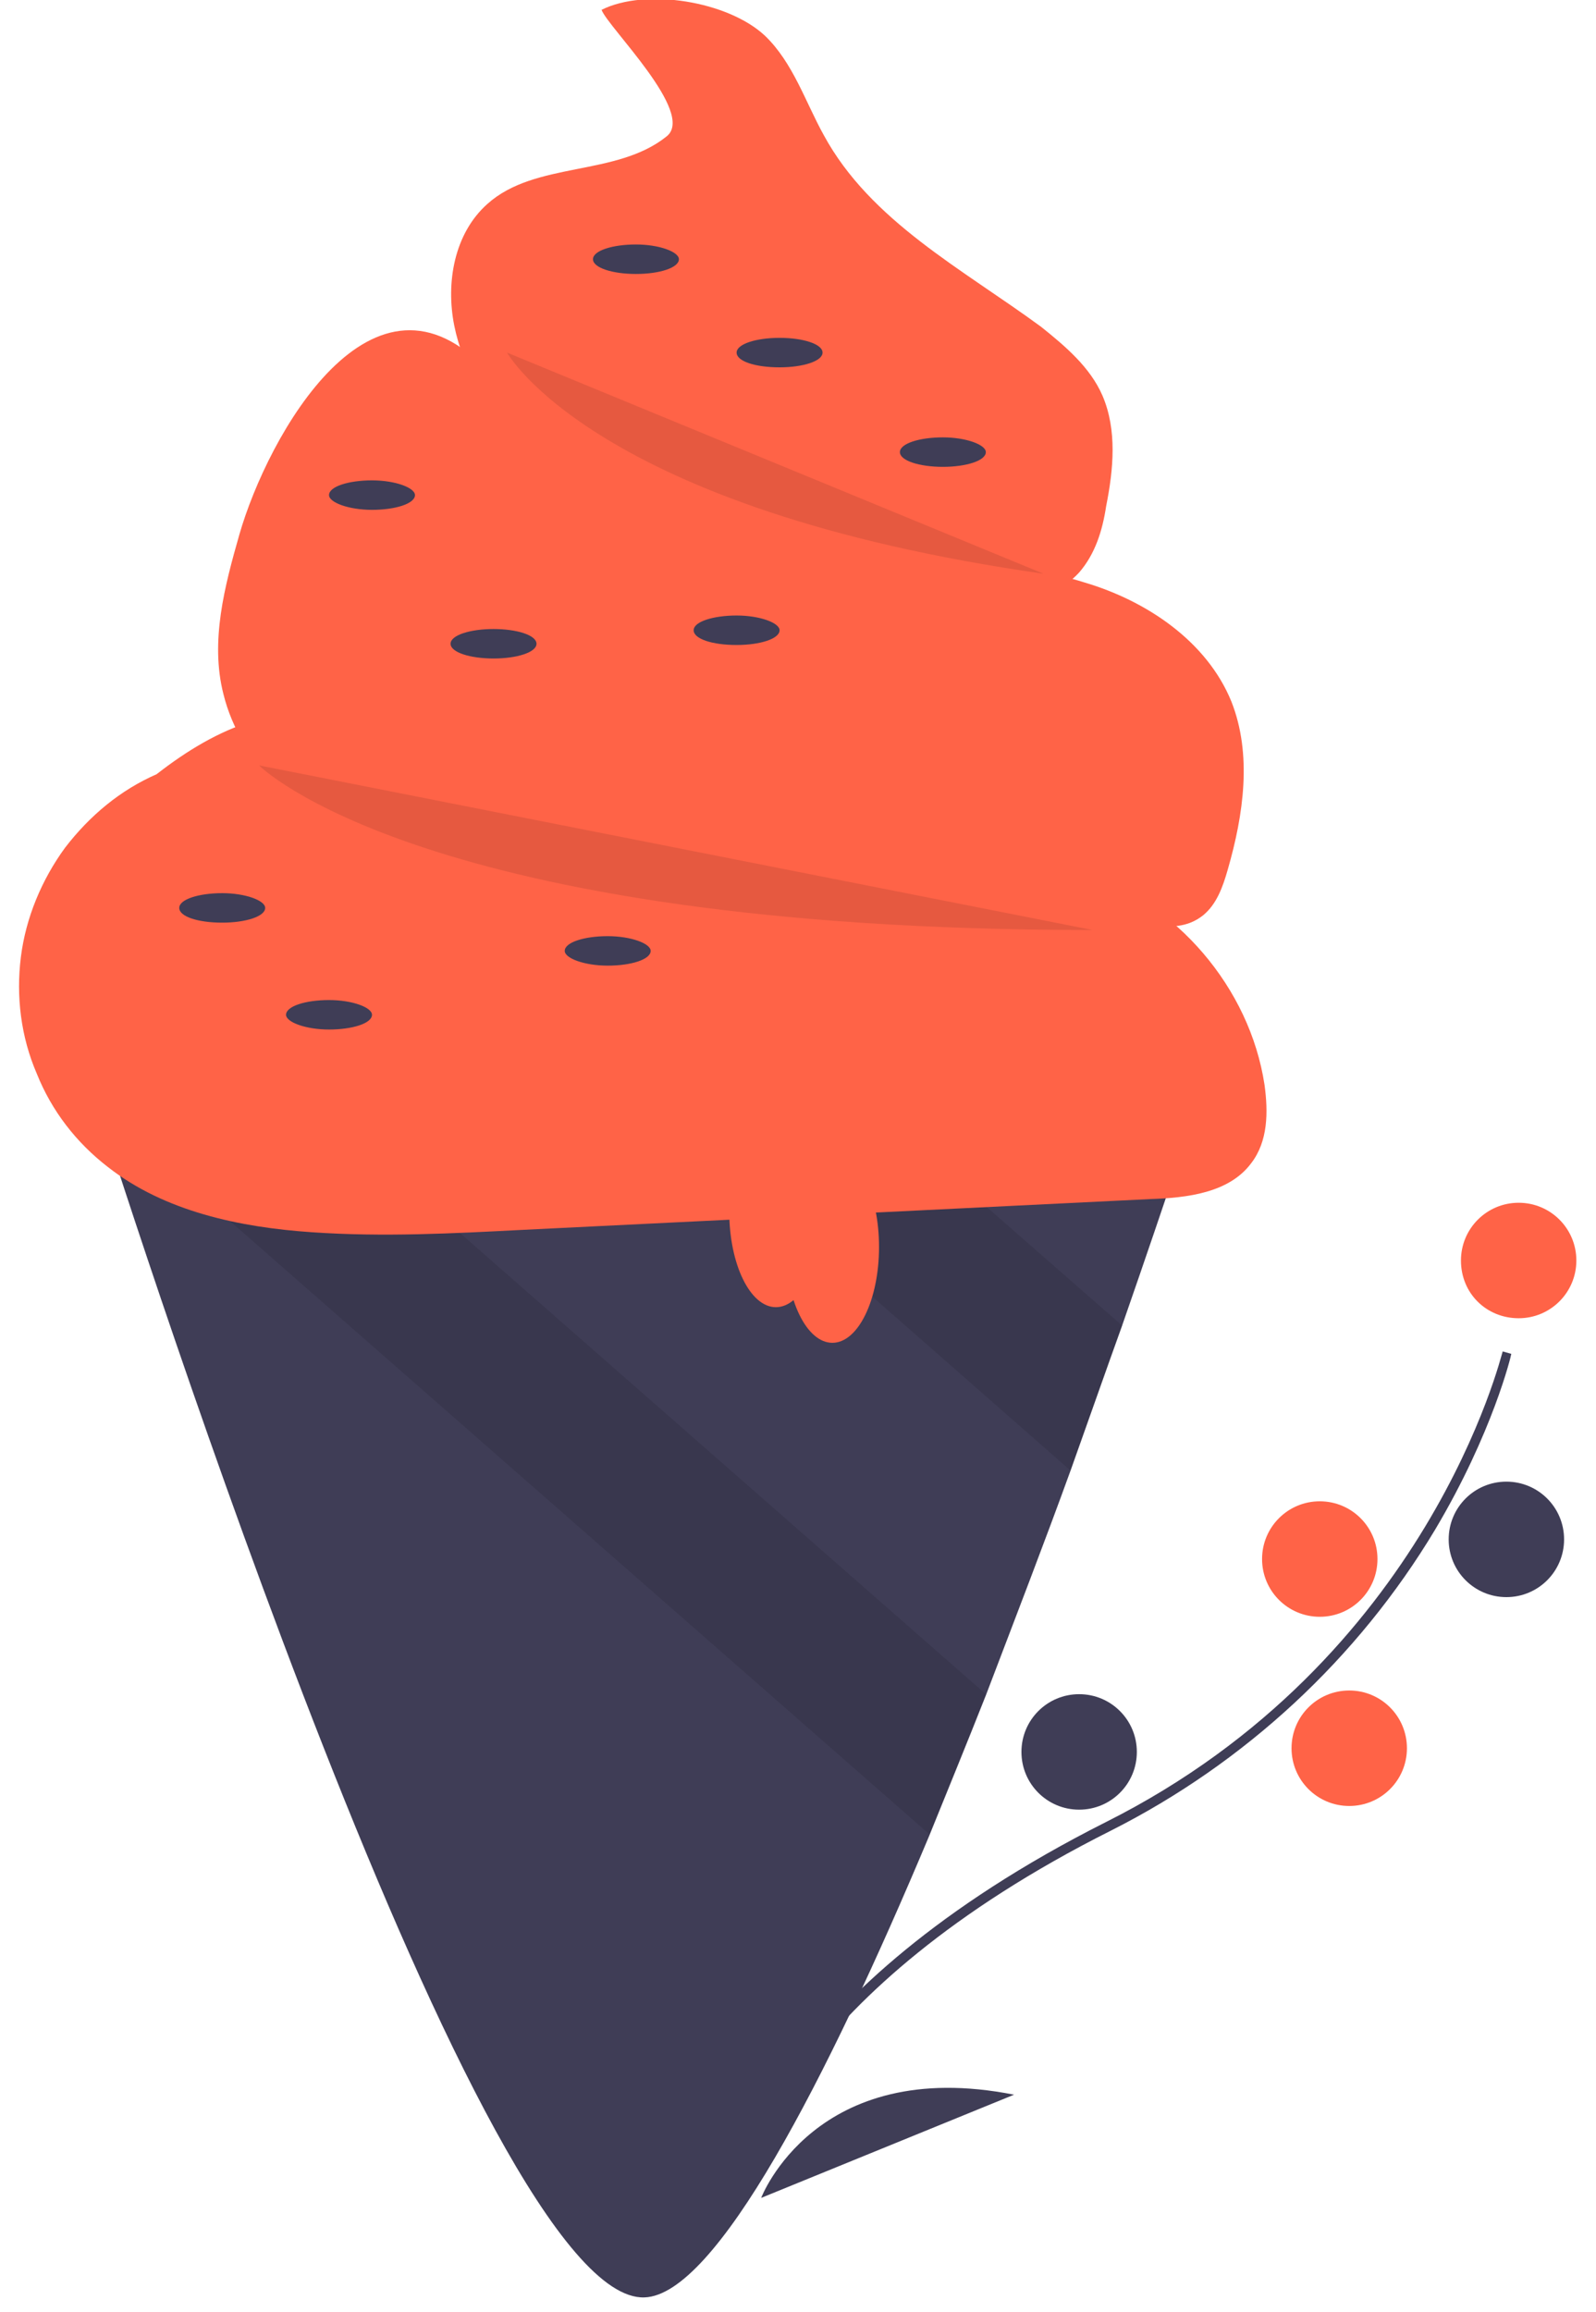 <?xml version="1.0" encoding="utf-8"?>
<!-- Generator: Adobe Illustrator 23.0.5, SVG Export Plug-In . SVG Version: 6.00 Build 0)  -->
<svg version="1.1" id="Capa_1" xmlns="http://www.w3.org/2000/svg" xmlns:xlink="http://www.w3.org/1999/xlink" x="0px" y="0px"
	 viewBox="0 0 130 188.2" style="enable-background:new 0 0 130 188.2;" xml:space="preserve">
<style type="text/css">
	.st0{clip-path:url(#SVGID_2_);}
	.st1{fill:#3F3D56;}
	.st2{opacity:0.1;enable-background:new    ;}
	.st3{fill:#FF6347;}
</style>
<g>
	<defs>
		<rect id="SVGID_1_" x="-158.9" width="331" height="318"/>
	</defs>
	<clipPath id="SVGID_2_">
		<use xlink:href="#SVGID_1_"  style="overflow:visible;"/>
	</clipPath>
	<g class="st0">
		<path class="st1" d="M97.8,89c0,0-2.5,7.7-6.4,18.9c-1.3,3.6-2.7,7.6-4.2,11.8c-2.1,5.8-4.5,12-6.9,18.3
			c-1.5,3.8-3.1,7.7-4.6,11.4c-8.4,20-17.4,37.4-23.2,37.6C39.2,187.5,11,99.6,7.9,89.9C7.7,89.3,7.6,89,7.6,89H97.8z"/>
		<path class="st2" d="M91.4,107.9c-1.3,3.6-2.7,7.6-4.2,11.8L52.2,89h17.6L91.4,107.9z"/>
		<path class="st2" d="M80.3,137.9c-1.5,3.8-3.1,7.7-4.6,11.4L7.9,89.9C7.7,89.3,7.6,89,7.6,89h16.9L80.3,137.9z"/>
		<path class="st3" d="M54.3,11.1c-4.1,3.3-10.7,2-14.6,5.5c-2.7,2.4-3.4,6.4-2.7,9.9c0.7,3.5,2.7,6.6,4.7,9.6
			c1.4,2.1,2.8,4.2,4.7,5.7c2.7,2.2,6.1,3.2,9.5,4.1c7.4,1.8,14.9,2.9,22.5,3.2c3.4,0.2,7.2,0,9.5-2.5c1.3-1.5,1.9-3.4,2.2-5.4
			c0.6-3,0.9-6.2-0.3-9c-1-2.3-3-4-5-5.6C78.4,21.9,70.9,18,67.1,11c-1.5-2.7-2.5-5.9-4.8-8.1c-3-2.8-9.7-3.9-13.3-2.1
			C49.5,2.2,56.7,9.2,54.3,11.1z"/>
		<path class="st3" d="M19.5,43.5c-1.2,4.2-2.4,8.7-1.3,13c1.4,5.7,6.3,9.9,11.8,11.9c5.5,2.1,11.4,2.3,17.2,2.5l30.5,1.1
			c3.8,0.1,7.7,0.3,11.3,1.6c3,1.1,6.5,2.9,9,0.9c1.1-0.9,1.6-2.3,2-3.7c1.3-4.5,2-9.4,0.3-13.7c-2-4.9-6.9-8.2-12-9.7
			c-5.1-1.6-10.5-1.7-15.9-2.3c-5.4-0.6-10.7-1.6-15.9-3.1c-4.4-1.3-8.8-2.9-12-6.1c-1.7-1.7-3.1-3.8-4.7-5.6
			C30.4,20,21.8,35.5,19.5,43.5z"/>
		<path class="st3" d="M12.8,63c-3,1.3-5.5,3.4-7.5,6c-1.9,2.6-3.2,5.7-3.6,8.9c-0.4,3.2,0,6.5,1.3,9.5c1.2,3,3.2,5.6,5.8,7.6
			c4.6,3.6,10.7,4.9,16.6,5.3c5.8,0.4,11.5,0.1,17.3-0.2l51-2.5c3-0.1,6.4-0.5,8.2-2.9c1.4-1.8,1.4-4.2,1.1-6.4
			c-1.2-7.9-7.2-14.9-14.8-17.3c-2.9-0.9-5.9-1.2-8.9-1.5l-21.8-2c-2.9-0.3-5.9-0.6-8.8-1.3C40,63.9,32.3,57,23.4,58.1
			c-6,0.7-11,4.9-15.4,9.1"/>
		<path class="st2" d="M41.3,28.7c0,0,7.1,12.8,43.7,18L41.3,28.7z"/>
		<path class="st2" d="M21.1,62.3c0,0,13.2,13.4,67.9,13.4L21.1,62.3z"/>
		<path class="st1" d="M51.8,22.3c1.9,0,3.5-0.5,3.5-1.2c0-0.6-1.6-1.2-3.5-1.2c-1.9,0-3.5,0.5-3.5,1.2
			C48.3,21.8,49.9,22.3,51.8,22.3z"/>
		<path class="st1" d="M63.5,29.9c1.9,0,3.5-0.5,3.5-1.2s-1.6-1.2-3.5-1.2c-1.9,0-3.5,0.5-3.5,1.2S61.5,29.9,63.5,29.9z"/>
		<path class="st1" d="M76.8,38c1.9,0,3.5-0.5,3.5-1.2c0-0.6-1.6-1.2-3.5-1.2c-1.9,0-3.5,0.5-3.5,1.2C73.3,37.5,74.9,38,76.8,38z"/>
		<path class="st1" d="M30.3,41.5c1.9,0,3.5-0.5,3.5-1.2c0-0.6-1.6-1.2-3.5-1.2s-3.5,0.5-3.5,1.2C26.8,40.9,28.4,41.5,30.3,41.5z"/>
		<path class="st1" d="M60,52.5c1.9,0,3.5-0.5,3.5-1.2c0-0.6-1.6-1.2-3.5-1.2c-1.9,0-3.5,0.5-3.5,1.2C56.5,52,58,52.5,60,52.5z"/>
		<path class="st1" d="M18.1,75.1c1.9,0,3.5-0.5,3.5-1.2c0-0.6-1.6-1.2-3.5-1.2c-1.9,0-3.5,0.5-3.5,1.2
			C14.6,74.6,16.1,75.1,18.1,75.1z"/>
		<path class="st1" d="M40.2,53.6c1.9,0,3.5-0.5,3.5-1.2s-1.6-1.2-3.5-1.2c-1.9,0-3.5,0.5-3.5,1.2S38.3,53.6,40.2,53.6z"/>
		<path class="st1" d="M26.8,83.8c1.9,0,3.5-0.5,3.5-1.2c0-0.6-1.6-1.2-3.5-1.2c-1.9,0-3.5,0.5-3.5,1.2
			C23.3,83.2,24.9,83.8,26.8,83.8z"/>
		<path class="st1" d="M49.5,78.6c1.9,0,3.5-0.5,3.5-1.2c0-0.6-1.6-1.2-3.5-1.2c-1.9,0-3.5,0.5-3.5,1.2C46,78,47.6,78.6,49.5,78.6z"
			/>
		<path class="st3" d="M63.2,106.4c2.1,0,3.8-3.5,3.8-7.8c0-4.3-1.7-7.8-3.8-7.8c-2.1,0-3.8,3.5-3.8,7.8
			C59.4,102.9,61.1,106.4,63.2,106.4z"/>
		<path class="st3" d="M67.8,109.3c2.1,0,3.8-3.5,3.8-7.8c0-4.3-1.7-7.8-3.8-7.8c-2.1,0-3.8,3.5-3.8,7.8
			C64,105.8,65.7,109.3,67.8,109.3z"/>
		<path class="st1" d="M60.1,176.9c0-0.2,0.8-3.9,4.9-9.3c3.8-5,11.2-12.3,25.1-19.3c26.3-13.2,32.2-38.1,32.3-38.3l0.7,0.2
			c0,0.1-1.5,6.4-6.2,14.3c-6.3,10.5-15.5,19-26.4,24.5c-26.3,13.2-29.6,27.9-29.6,28.1L60.1,176.9z"/>
		<path class="st3" d="M123.7,107.3c2.6,0,4.7-2.1,4.7-4.7c0-2.6-2.1-4.7-4.7-4.7c-2.6,0-4.7,2.1-4.7,4.7
			C119,105.3,121.1,107.3,123.7,107.3z"/>
		<path class="st1" d="M122.7,130c2.6,0,4.7-2.1,4.7-4.7c0-2.6-2.1-4.7-4.7-4.7s-4.7,2.1-4.7,4.7C118,127.9,120.1,130,122.7,130z"/>
		<path class="st3" d="M107.5,131.6c2.6,0,4.7-2.1,4.7-4.7c0-2.6-2.1-4.7-4.7-4.7c-2.6,0-4.7,2.1-4.7,4.7
			C102.8,129.5,104.9,131.6,107.5,131.6z"/>
		<path class="st3" d="M109.9,147c2.6,0,4.7-2.1,4.7-4.7c0-2.6-2.1-4.7-4.7-4.7c-2.6,0-4.7,2.1-4.7,4.7
			C105.2,144.9,107.3,147,109.9,147z"/>
		<path class="st1" d="M87.9,147.3c2.6,0,4.7-2.1,4.7-4.7c0-2.6-2.1-4.7-4.7-4.7s-4.7,2.1-4.7,4.7C83.2,145.2,85.3,147.3,87.9,147.3
			z"/>
		<path class="st1" d="M62,178.9c0,0,4.4-11.6,20.6-8.4L62,178.9z"/>
	</g>
</g>
</svg>
